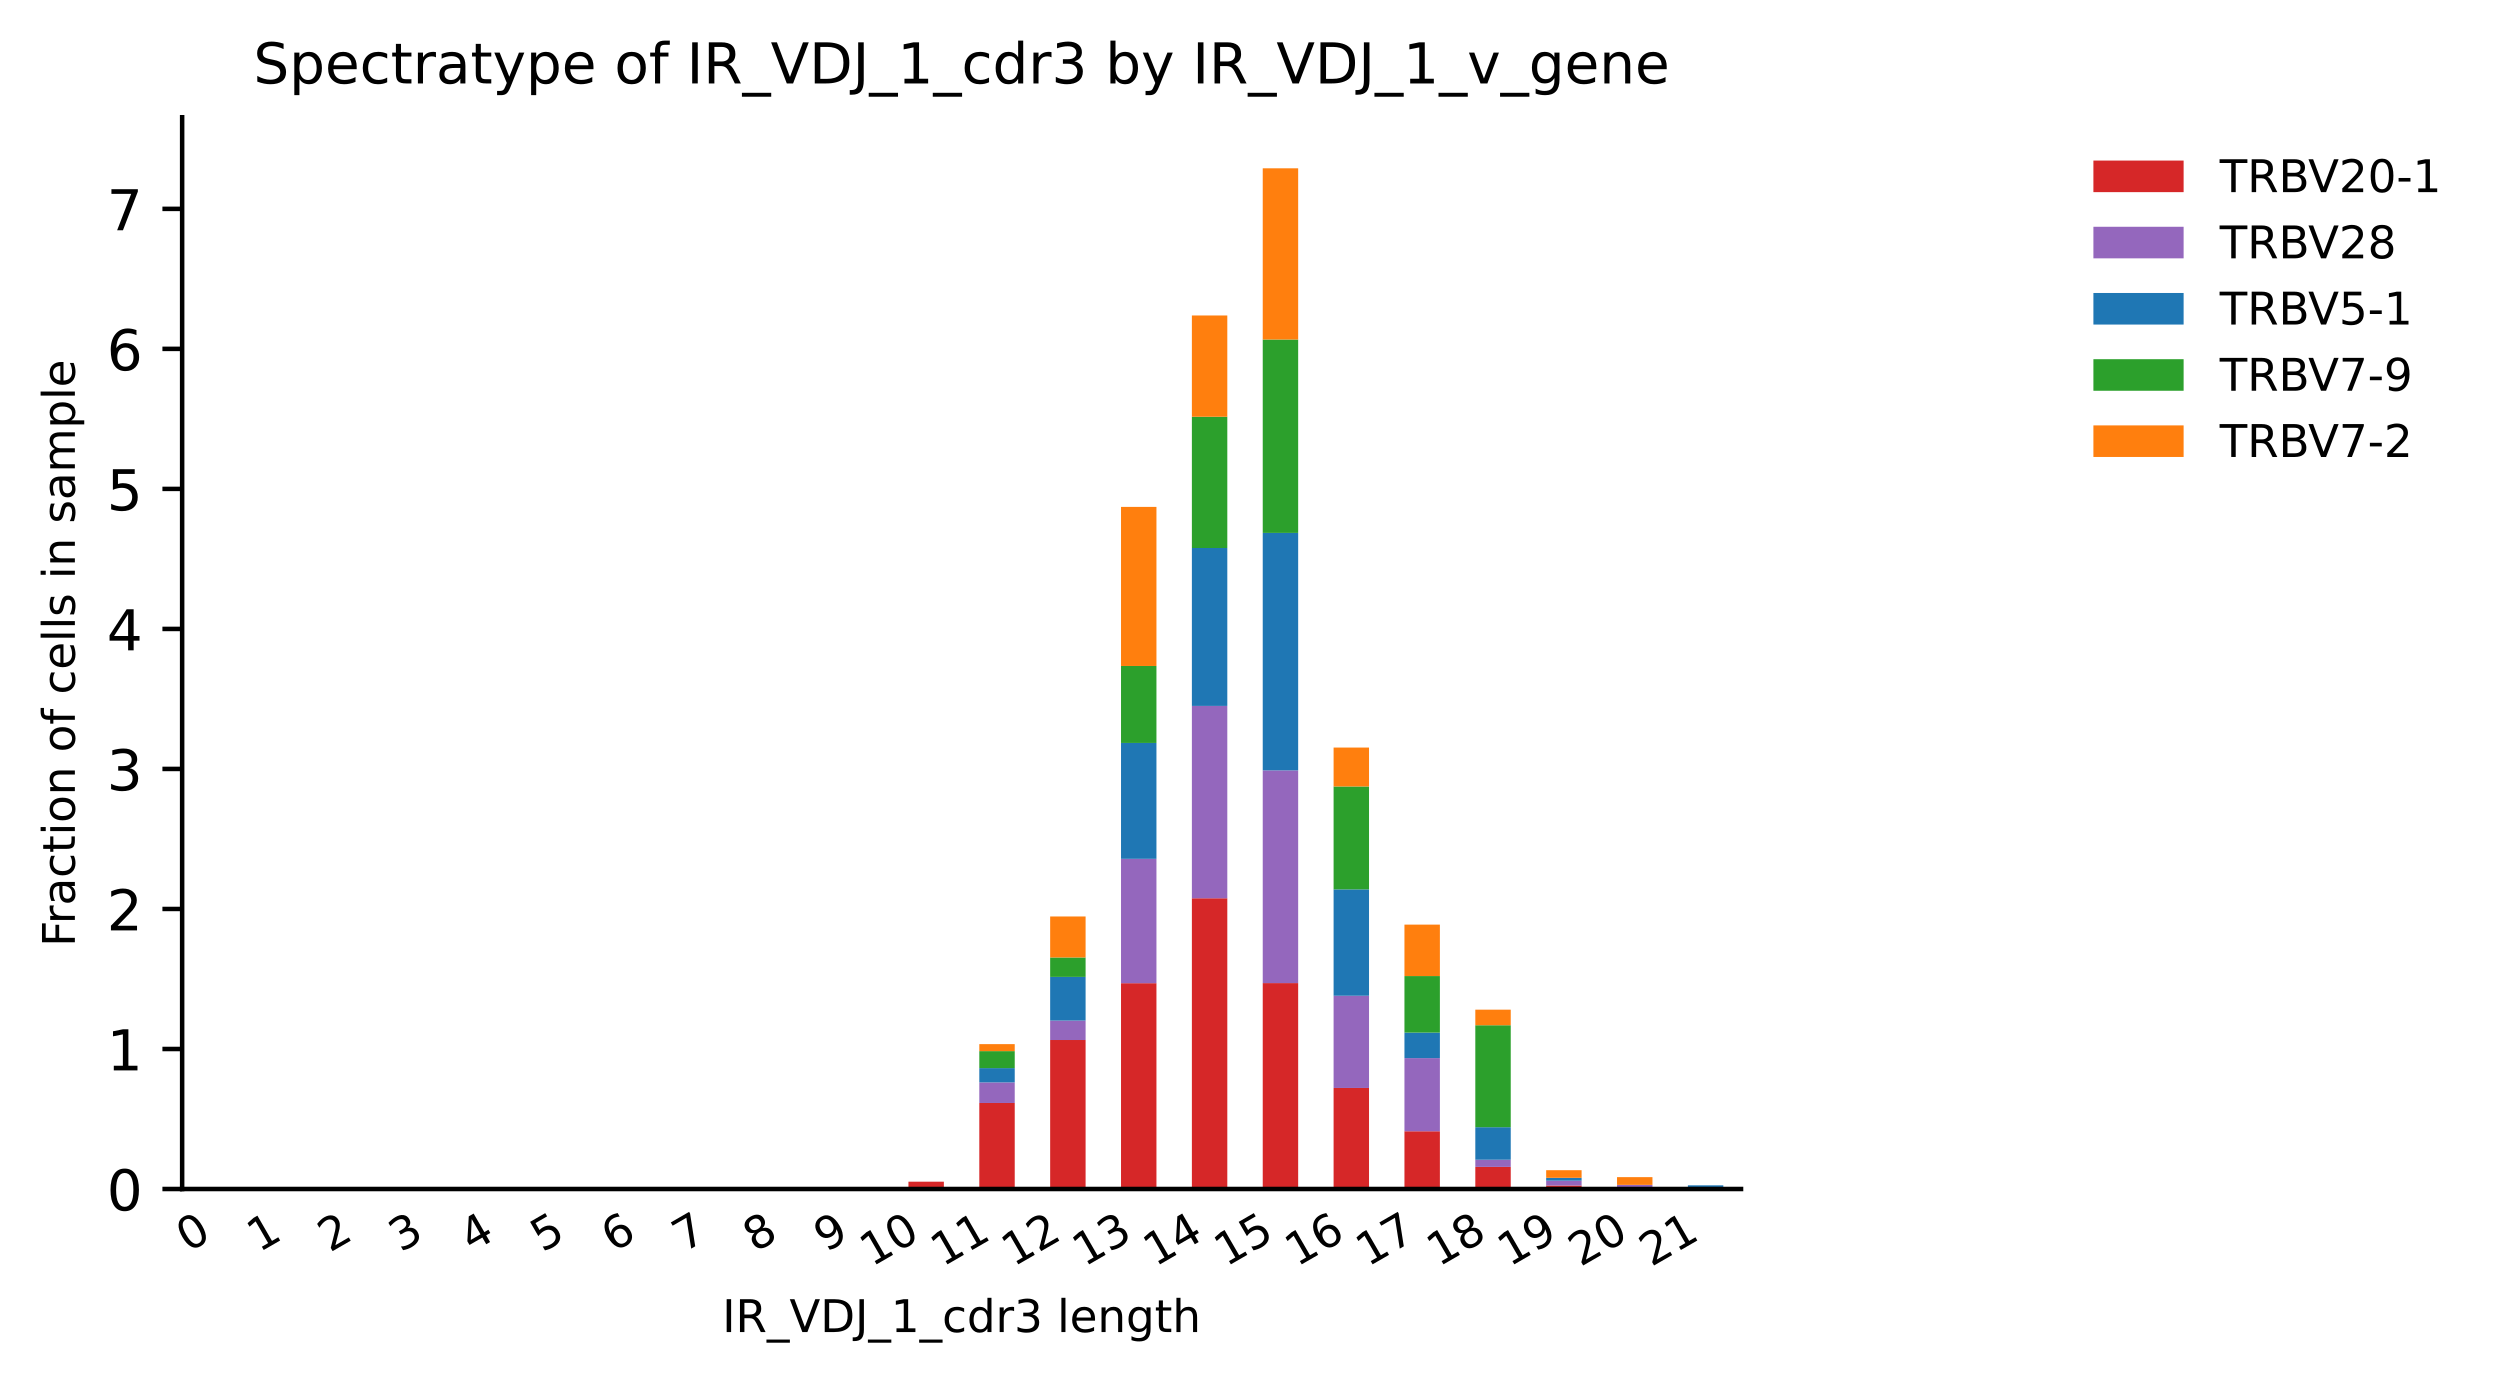 <?xml version="1.0" encoding="utf-8" standalone="no"?>
<!DOCTYPE svg PUBLIC "-//W3C//DTD SVG 1.1//EN"
  "http://www.w3.org/Graphics/SVG/1.1/DTD/svg11.dtd">
<!-- Created with matplotlib (https://matplotlib.org/) -->
<svg height="245.339pt" version="1.1" viewBox="0 0 443.394 245.339" width="443.394pt" xmlns="http://www.w3.org/2000/svg" xmlns:xlink="http://www.w3.org/1999/xlink">
 <defs>
  <style type="text/css">*{stroke-linecap:butt;stroke-linejoin:round;}</style>
 </defs>
 <g id="figure_1">
  <g id="patch_1">
   <path d="M 0 245.339 
L 443.394 245.339 
L 443.394 0 
L 0 0 
z
" style="fill:#ffffff;"/>
  </g>
  <g id="axes_1">
   <g id="patch_2">
    <path d="M 32.305 210.878 
L 308.785 210.878 
L 308.785 20.798 
L 32.305 20.798 
z
" style="fill:#ffffff;"/>
   </g>
   <g id="patch_3">
    <path clip-path="url(#p5ec12754d7)" d="M 35.447 210.878 
L 41.73 210.878 
L 41.73 210.878 
L 35.447 210.878 
z
" style="fill:#d62728;"/>
   </g>
   <g id="patch_4">
    <path clip-path="url(#p5ec12754d7)" d="M 48.014 210.878 
L 54.298 210.878 
L 54.298 210.878 
L 48.014 210.878 
z
" style="fill:#d62728;"/>
   </g>
   <g id="patch_5">
    <path clip-path="url(#p5ec12754d7)" d="M 60.581 210.878 
L 66.865 210.878 
L 66.865 210.878 
L 60.581 210.878 
z
" style="fill:#d62728;"/>
   </g>
   <g id="patch_6">
    <path clip-path="url(#p5ec12754d7)" d="M 73.149 210.878 
L 79.432 210.878 
L 79.432 210.878 
L 73.149 210.878 
z
" style="fill:#d62728;"/>
   </g>
   <g id="patch_7">
    <path clip-path="url(#p5ec12754d7)" d="M 85.716 210.878 
L 92 210.878 
L 92 210.878 
L 85.716 210.878 
z
" style="fill:#d62728;"/>
   </g>
   <g id="patch_8">
    <path clip-path="url(#p5ec12754d7)" d="M 98.283 210.878 
L 104.567 210.878 
L 104.567 210.878 
L 98.283 210.878 
z
" style="fill:#d62728;"/>
   </g>
   <g id="patch_9">
    <path clip-path="url(#p5ec12754d7)" d="M 110.85 210.878 
L 117.134 210.878 
L 117.134 210.878 
L 110.85 210.878 
z
" style="fill:#d62728;"/>
   </g>
   <g id="patch_10">
    <path clip-path="url(#p5ec12754d7)" d="M 123.418 210.878 
L 129.701 210.878 
L 129.701 210.878 
L 123.418 210.878 
z
" style="fill:#d62728;"/>
   </g>
   <g id="patch_11">
    <path clip-path="url(#p5ec12754d7)" d="M 135.985 210.878 
L 142.269 210.878 
L 142.269 210.878 
L 135.985 210.878 
z
" style="fill:#d62728;"/>
   </g>
   <g id="patch_12">
    <path clip-path="url(#p5ec12754d7)" d="M 148.552 210.878 
L 154.836 210.878 
L 154.836 210.878 
L 148.552 210.878 
z
" style="fill:#d62728;"/>
   </g>
   <g id="patch_13">
    <path clip-path="url(#p5ec12754d7)" d="M 161.12 210.878 
L 167.403 210.878 
L 167.403 209.581 
L 161.12 209.581 
z
" style="fill:#d62728;"/>
   </g>
   <g id="patch_14">
    <path clip-path="url(#p5ec12754d7)" d="M 173.687 210.878 
L 179.97 210.878 
L 179.97 195.622 
L 173.687 195.622 
z
" style="fill:#d62728;"/>
   </g>
   <g id="patch_15">
    <path clip-path="url(#p5ec12754d7)" d="M 186.254 210.878 
L 192.538 210.878 
L 192.538 184.453 
L 186.254 184.453 
z
" style="fill:#d62728;"/>
   </g>
   <g id="patch_16">
    <path clip-path="url(#p5ec12754d7)" d="M 198.821 210.878 
L 205.105 210.878 
L 205.105 174.377 
L 198.821 174.377 
z
" style="fill:#d62728;"/>
   </g>
   <g id="patch_17">
    <path clip-path="url(#p5ec12754d7)" d="M 211.389 210.878 
L 217.672 210.878 
L 217.672 159.314 
L 211.389 159.314 
z
" style="fill:#d62728;"/>
   </g>
   <g id="patch_18">
    <path clip-path="url(#p5ec12754d7)" d="M 223.956 210.878 
L 230.24 210.878 
L 230.24 174.359 
L 223.956 174.359 
z
" style="fill:#d62728;"/>
   </g>
   <g id="patch_19">
    <path clip-path="url(#p5ec12754d7)" d="M 236.523 210.878 
L 242.807 210.878 
L 242.807 192.959 
L 236.523 192.959 
z
" style="fill:#d62728;"/>
   </g>
   <g id="patch_20">
    <path clip-path="url(#p5ec12754d7)" d="M 249.09 210.878 
L 255.374 210.878 
L 255.374 200.638 
L 249.09 200.638 
z
" style="fill:#d62728;"/>
   </g>
   <g id="patch_21">
    <path clip-path="url(#p5ec12754d7)" d="M 261.658 210.878 
L 267.941 210.878 
L 267.941 206.959 
L 261.658 206.959 
z
" style="fill:#d62728;"/>
   </g>
   <g id="patch_22">
    <path clip-path="url(#p5ec12754d7)" d="M 274.225 210.878 
L 280.509 210.878 
L 280.509 210.258 
L 274.225 210.258 
z
" style="fill:#d62728;"/>
   </g>
   <g id="patch_23">
    <path clip-path="url(#p5ec12754d7)" d="M 286.792 210.878 
L 293.076 210.878 
L 293.076 210.878 
L 286.792 210.878 
z
" style="fill:#d62728;"/>
   </g>
   <g id="patch_24">
    <path clip-path="url(#p5ec12754d7)" d="M 299.36 210.878 
L 305.643 210.878 
L 305.643 210.878 
L 299.36 210.878 
z
" style="fill:#d62728;"/>
   </g>
   <g id="patch_25">
    <path clip-path="url(#p5ec12754d7)" d="M 35.447 210.878 
L 41.73 210.878 
L 41.73 210.878 
L 35.447 210.878 
z
" style="fill:#9467bd;"/>
   </g>
   <g id="patch_26">
    <path clip-path="url(#p5ec12754d7)" d="M 48.014 210.878 
L 54.298 210.878 
L 54.298 210.878 
L 48.014 210.878 
z
" style="fill:#9467bd;"/>
   </g>
   <g id="patch_27">
    <path clip-path="url(#p5ec12754d7)" d="M 60.581 210.878 
L 66.865 210.878 
L 66.865 210.878 
L 60.581 210.878 
z
" style="fill:#9467bd;"/>
   </g>
   <g id="patch_28">
    <path clip-path="url(#p5ec12754d7)" d="M 73.149 210.878 
L 79.432 210.878 
L 79.432 210.878 
L 73.149 210.878 
z
" style="fill:#9467bd;"/>
   </g>
   <g id="patch_29">
    <path clip-path="url(#p5ec12754d7)" d="M 85.716 210.878 
L 92 210.878 
L 92 210.878 
L 85.716 210.878 
z
" style="fill:#9467bd;"/>
   </g>
   <g id="patch_30">
    <path clip-path="url(#p5ec12754d7)" d="M 98.283 210.878 
L 104.567 210.878 
L 104.567 210.878 
L 98.283 210.878 
z
" style="fill:#9467bd;"/>
   </g>
   <g id="patch_31">
    <path clip-path="url(#p5ec12754d7)" d="M 110.85 210.878 
L 117.134 210.878 
L 117.134 210.878 
L 110.85 210.878 
z
" style="fill:#9467bd;"/>
   </g>
   <g id="patch_32">
    <path clip-path="url(#p5ec12754d7)" d="M 123.418 210.878 
L 129.701 210.878 
L 129.701 210.878 
L 123.418 210.878 
z
" style="fill:#9467bd;"/>
   </g>
   <g id="patch_33">
    <path clip-path="url(#p5ec12754d7)" d="M 135.985 210.878 
L 142.269 210.878 
L 142.269 210.878 
L 135.985 210.878 
z
" style="fill:#9467bd;"/>
   </g>
   <g id="patch_34">
    <path clip-path="url(#p5ec12754d7)" d="M 148.552 210.878 
L 154.836 210.878 
L 154.836 210.878 
L 148.552 210.878 
z
" style="fill:#9467bd;"/>
   </g>
   <g id="patch_35">
    <path clip-path="url(#p5ec12754d7)" d="M 161.12 210.878 
L 167.403 210.878 
L 167.403 210.878 
L 161.12 210.878 
z
" style="fill:#9467bd;"/>
   </g>
   <g id="patch_36">
    <path clip-path="url(#p5ec12754d7)" d="M 173.687 195.622 
L 179.97 195.622 
L 179.97 191.973 
L 173.687 191.973 
z
" style="fill:#9467bd;"/>
   </g>
   <g id="patch_37">
    <path clip-path="url(#p5ec12754d7)" d="M 186.254 184.453 
L 192.538 184.453 
L 192.538 181.008 
L 186.254 181.008 
z
" style="fill:#9467bd;"/>
   </g>
   <g id="patch_38">
    <path clip-path="url(#p5ec12754d7)" d="M 198.821 174.377 
L 205.105 174.377 
L 205.105 152.317 
L 198.821 152.317 
z
" style="fill:#9467bd;"/>
   </g>
   <g id="patch_39">
    <path clip-path="url(#p5ec12754d7)" d="M 211.389 159.314 
L 217.672 159.314 
L 217.672 125.198 
L 211.389 125.198 
z
" style="fill:#9467bd;"/>
   </g>
   <g id="patch_40">
    <path clip-path="url(#p5ec12754d7)" d="M 223.956 174.359 
L 230.24 174.359 
L 230.24 136.634 
L 223.956 136.634 
z
" style="fill:#9467bd;"/>
   </g>
   <g id="patch_41">
    <path clip-path="url(#p5ec12754d7)" d="M 236.523 192.959 
L 242.807 192.959 
L 242.807 176.601 
L 236.523 176.601 
z
" style="fill:#9467bd;"/>
   </g>
   <g id="patch_42">
    <path clip-path="url(#p5ec12754d7)" d="M 249.09 200.638 
L 255.374 200.638 
L 255.374 187.664 
L 249.09 187.664 
z
" style="fill:#9467bd;"/>
   </g>
   <g id="patch_43">
    <path clip-path="url(#p5ec12754d7)" d="M 261.658 206.959 
L 267.941 206.959 
L 267.941 205.685 
L 261.658 205.685 
z
" style="fill:#9467bd;"/>
   </g>
   <g id="patch_44">
    <path clip-path="url(#p5ec12754d7)" d="M 274.225 210.258 
L 280.509 210.258 
L 280.509 209.401 
L 274.225 209.401 
z
" style="fill:#9467bd;"/>
   </g>
   <g id="patch_45">
    <path clip-path="url(#p5ec12754d7)" d="M 286.792 210.878 
L 293.076 210.878 
L 293.076 210.148 
L 286.792 210.148 
z
" style="fill:#9467bd;"/>
   </g>
   <g id="patch_46">
    <path clip-path="url(#p5ec12754d7)" d="M 299.36 210.878 
L 305.643 210.878 
L 305.643 210.878 
L 299.36 210.878 
z
" style="fill:#9467bd;"/>
   </g>
   <g id="patch_47">
    <path clip-path="url(#p5ec12754d7)" d="M 35.447 210.878 
L 41.73 210.878 
L 41.73 210.878 
L 35.447 210.878 
z
" style="fill:#1f77b4;"/>
   </g>
   <g id="patch_48">
    <path clip-path="url(#p5ec12754d7)" d="M 48.014 210.878 
L 54.298 210.878 
L 54.298 210.878 
L 48.014 210.878 
z
" style="fill:#1f77b4;"/>
   </g>
   <g id="patch_49">
    <path clip-path="url(#p5ec12754d7)" d="M 60.581 210.878 
L 66.865 210.878 
L 66.865 210.878 
L 60.581 210.878 
z
" style="fill:#1f77b4;"/>
   </g>
   <g id="patch_50">
    <path clip-path="url(#p5ec12754d7)" d="M 73.149 210.878 
L 79.432 210.878 
L 79.432 210.878 
L 73.149 210.878 
z
" style="fill:#1f77b4;"/>
   </g>
   <g id="patch_51">
    <path clip-path="url(#p5ec12754d7)" d="M 85.716 210.878 
L 92 210.878 
L 92 210.878 
L 85.716 210.878 
z
" style="fill:#1f77b4;"/>
   </g>
   <g id="patch_52">
    <path clip-path="url(#p5ec12754d7)" d="M 98.283 210.878 
L 104.567 210.878 
L 104.567 210.878 
L 98.283 210.878 
z
" style="fill:#1f77b4;"/>
   </g>
   <g id="patch_53">
    <path clip-path="url(#p5ec12754d7)" d="M 110.85 210.878 
L 117.134 210.878 
L 117.134 210.878 
L 110.85 210.878 
z
" style="fill:#1f77b4;"/>
   </g>
   <g id="patch_54">
    <path clip-path="url(#p5ec12754d7)" d="M 123.418 210.878 
L 129.701 210.878 
L 129.701 210.878 
L 123.418 210.878 
z
" style="fill:#1f77b4;"/>
   </g>
   <g id="patch_55">
    <path clip-path="url(#p5ec12754d7)" d="M 135.985 210.878 
L 142.269 210.878 
L 142.269 210.878 
L 135.985 210.878 
z
" style="fill:#1f77b4;"/>
   </g>
   <g id="patch_56">
    <path clip-path="url(#p5ec12754d7)" d="M 148.552 210.878 
L 154.836 210.878 
L 154.836 210.878 
L 148.552 210.878 
z
" style="fill:#1f77b4;"/>
   </g>
   <g id="patch_57">
    <path clip-path="url(#p5ec12754d7)" d="M 161.12 210.878 
L 167.403 210.878 
L 167.403 210.878 
L 161.12 210.878 
z
" style="fill:#1f77b4;"/>
   </g>
   <g id="patch_58">
    <path clip-path="url(#p5ec12754d7)" d="M 173.687 191.973 
L 179.97 191.973 
L 179.97 189.439 
L 173.687 189.439 
z
" style="fill:#1f77b4;"/>
   </g>
   <g id="patch_59">
    <path clip-path="url(#p5ec12754d7)" d="M 186.254 181.008 
L 192.538 181.008 
L 192.538 173.26 
L 186.254 173.26 
z
" style="fill:#1f77b4;"/>
   </g>
   <g id="patch_60">
    <path clip-path="url(#p5ec12754d7)" d="M 198.821 152.317 
L 205.105 152.317 
L 205.105 131.766 
L 198.821 131.766 
z
" style="fill:#1f77b4;"/>
   </g>
   <g id="patch_61">
    <path clip-path="url(#p5ec12754d7)" d="M 211.389 125.198 
L 217.672 125.198 
L 217.672 97.191 
L 211.389 97.191 
z
" style="fill:#1f77b4;"/>
   </g>
   <g id="patch_62">
    <path clip-path="url(#p5ec12754d7)" d="M 223.956 136.634 
L 230.24 136.634 
L 230.24 94.514 
L 223.956 94.514 
z
" style="fill:#1f77b4;"/>
   </g>
   <g id="patch_63">
    <path clip-path="url(#p5ec12754d7)" d="M 236.523 176.601 
L 242.807 176.601 
L 242.807 157.739 
L 236.523 157.739 
z
" style="fill:#1f77b4;"/>
   </g>
   <g id="patch_64">
    <path clip-path="url(#p5ec12754d7)" d="M 249.09 187.664 
L 255.374 187.664 
L 255.374 183.141 
L 249.09 183.141 
z
" style="fill:#1f77b4;"/>
   </g>
   <g id="patch_65">
    <path clip-path="url(#p5ec12754d7)" d="M 261.658 205.685 
L 267.941 205.685 
L 267.941 199.919 
L 261.658 199.919 
z
" style="fill:#1f77b4;"/>
   </g>
   <g id="patch_66">
    <path clip-path="url(#p5ec12754d7)" d="M 274.225 209.401 
L 280.509 209.401 
L 280.509 208.894 
L 274.225 208.894 
z
" style="fill:#1f77b4;"/>
   </g>
   <g id="patch_67">
    <path clip-path="url(#p5ec12754d7)" d="M 286.792 210.878 
L 293.076 210.878 
L 293.076 210.878 
L 286.792 210.878 
z
" style="fill:#1f77b4;"/>
   </g>
   <g id="patch_68">
    <path clip-path="url(#p5ec12754d7)" d="M 299.36 210.878 
L 305.643 210.878 
L 305.643 210.225 
L 299.36 210.225 
z
" style="fill:#1f77b4;"/>
   </g>
   <g id="patch_69">
    <path clip-path="url(#p5ec12754d7)" d="M 35.447 210.878 
L 41.73 210.878 
L 41.73 210.878 
L 35.447 210.878 
z
" style="fill:#2ca02c;"/>
   </g>
   <g id="patch_70">
    <path clip-path="url(#p5ec12754d7)" d="M 48.014 210.878 
L 54.298 210.878 
L 54.298 210.878 
L 48.014 210.878 
z
" style="fill:#2ca02c;"/>
   </g>
   <g id="patch_71">
    <path clip-path="url(#p5ec12754d7)" d="M 60.581 210.878 
L 66.865 210.878 
L 66.865 210.878 
L 60.581 210.878 
z
" style="fill:#2ca02c;"/>
   </g>
   <g id="patch_72">
    <path clip-path="url(#p5ec12754d7)" d="M 73.149 210.878 
L 79.432 210.878 
L 79.432 210.878 
L 73.149 210.878 
z
" style="fill:#2ca02c;"/>
   </g>
   <g id="patch_73">
    <path clip-path="url(#p5ec12754d7)" d="M 85.716 210.878 
L 92 210.878 
L 92 210.878 
L 85.716 210.878 
z
" style="fill:#2ca02c;"/>
   </g>
   <g id="patch_74">
    <path clip-path="url(#p5ec12754d7)" d="M 98.283 210.878 
L 104.567 210.878 
L 104.567 210.878 
L 98.283 210.878 
z
" style="fill:#2ca02c;"/>
   </g>
   <g id="patch_75">
    <path clip-path="url(#p5ec12754d7)" d="M 110.85 210.878 
L 117.134 210.878 
L 117.134 210.878 
L 110.85 210.878 
z
" style="fill:#2ca02c;"/>
   </g>
   <g id="patch_76">
    <path clip-path="url(#p5ec12754d7)" d="M 123.418 210.878 
L 129.701 210.878 
L 129.701 210.878 
L 123.418 210.878 
z
" style="fill:#2ca02c;"/>
   </g>
   <g id="patch_77">
    <path clip-path="url(#p5ec12754d7)" d="M 135.985 210.878 
L 142.269 210.878 
L 142.269 210.878 
L 135.985 210.878 
z
" style="fill:#2ca02c;"/>
   </g>
   <g id="patch_78">
    <path clip-path="url(#p5ec12754d7)" d="M 148.552 210.878 
L 154.836 210.878 
L 154.836 210.878 
L 148.552 210.878 
z
" style="fill:#2ca02c;"/>
   </g>
   <g id="patch_79">
    <path clip-path="url(#p5ec12754d7)" d="M 161.12 210.878 
L 167.403 210.878 
L 167.403 210.878 
L 161.12 210.878 
z
" style="fill:#2ca02c;"/>
   </g>
   <g id="patch_80">
    <path clip-path="url(#p5ec12754d7)" d="M 173.687 189.439 
L 179.97 189.439 
L 179.97 186.426 
L 173.687 186.426 
z
" style="fill:#2ca02c;"/>
   </g>
   <g id="patch_81">
    <path clip-path="url(#p5ec12754d7)" d="M 186.254 173.26 
L 192.538 173.26 
L 192.538 169.815 
L 186.254 169.815 
z
" style="fill:#2ca02c;"/>
   </g>
   <g id="patch_82">
    <path clip-path="url(#p5ec12754d7)" d="M 198.821 131.766 
L 205.105 131.766 
L 205.105 118.115 
L 198.821 118.115 
z
" style="fill:#2ca02c;"/>
   </g>
   <g id="patch_83">
    <path clip-path="url(#p5ec12754d7)" d="M 211.389 97.191 
L 217.672 97.191 
L 217.672 73.916 
L 211.389 73.916 
z
" style="fill:#2ca02c;"/>
   </g>
   <g id="patch_84">
    <path clip-path="url(#p5ec12754d7)" d="M 223.956 94.514 
L 230.24 94.514 
L 230.24 60.214 
L 223.956 60.214 
z
" style="fill:#2ca02c;"/>
   </g>
   <g id="patch_85">
    <path clip-path="url(#p5ec12754d7)" d="M 236.523 157.739 
L 242.807 157.739 
L 242.807 139.487 
L 236.523 139.487 
z
" style="fill:#2ca02c;"/>
   </g>
   <g id="patch_86">
    <path clip-path="url(#p5ec12754d7)" d="M 249.09 183.141 
L 255.374 183.141 
L 255.374 173.112 
L 249.09 173.112 
z
" style="fill:#2ca02c;"/>
   </g>
   <g id="patch_87">
    <path clip-path="url(#p5ec12754d7)" d="M 261.658 199.919 
L 267.941 199.919 
L 267.941 181.836 
L 261.658 181.836 
z
" style="fill:#2ca02c;"/>
   </g>
   <g id="patch_88">
    <path clip-path="url(#p5ec12754d7)" d="M 274.225 210.878 
L 280.509 210.878 
L 280.509 210.878 
L 274.225 210.878 
z
" style="fill:#2ca02c;"/>
   </g>
   <g id="patch_89">
    <path clip-path="url(#p5ec12754d7)" d="M 286.792 210.878 
L 293.076 210.878 
L 293.076 210.878 
L 286.792 210.878 
z
" style="fill:#2ca02c;"/>
   </g>
   <g id="patch_90">
    <path clip-path="url(#p5ec12754d7)" d="M 299.36 210.878 
L 305.643 210.878 
L 305.643 210.878 
L 299.36 210.878 
z
" style="fill:#2ca02c;"/>
   </g>
   <g id="patch_91">
    <path clip-path="url(#p5ec12754d7)" d="M 35.447 210.878 
L 41.73 210.878 
L 41.73 210.878 
L 35.447 210.878 
z
" style="fill:#ff7f0e;"/>
   </g>
   <g id="patch_92">
    <path clip-path="url(#p5ec12754d7)" d="M 48.014 210.878 
L 54.298 210.878 
L 54.298 210.878 
L 48.014 210.878 
z
" style="fill:#ff7f0e;"/>
   </g>
   <g id="patch_93">
    <path clip-path="url(#p5ec12754d7)" d="M 60.581 210.878 
L 66.865 210.878 
L 66.865 210.878 
L 60.581 210.878 
z
" style="fill:#ff7f0e;"/>
   </g>
   <g id="patch_94">
    <path clip-path="url(#p5ec12754d7)" d="M 73.149 210.878 
L 79.432 210.878 
L 79.432 210.878 
L 73.149 210.878 
z
" style="fill:#ff7f0e;"/>
   </g>
   <g id="patch_95">
    <path clip-path="url(#p5ec12754d7)" d="M 85.716 210.878 
L 92 210.878 
L 92 210.878 
L 85.716 210.878 
z
" style="fill:#ff7f0e;"/>
   </g>
   <g id="patch_96">
    <path clip-path="url(#p5ec12754d7)" d="M 98.283 210.878 
L 104.567 210.878 
L 104.567 210.878 
L 98.283 210.878 
z
" style="fill:#ff7f0e;"/>
   </g>
   <g id="patch_97">
    <path clip-path="url(#p5ec12754d7)" d="M 110.85 210.878 
L 117.134 210.878 
L 117.134 210.878 
L 110.85 210.878 
z
" style="fill:#ff7f0e;"/>
   </g>
   <g id="patch_98">
    <path clip-path="url(#p5ec12754d7)" d="M 123.418 210.878 
L 129.701 210.878 
L 129.701 210.878 
L 123.418 210.878 
z
" style="fill:#ff7f0e;"/>
   </g>
   <g id="patch_99">
    <path clip-path="url(#p5ec12754d7)" d="M 135.985 210.878 
L 142.269 210.878 
L 142.269 210.878 
L 135.985 210.878 
z
" style="fill:#ff7f0e;"/>
   </g>
   <g id="patch_100">
    <path clip-path="url(#p5ec12754d7)" d="M 148.552 210.878 
L 154.836 210.878 
L 154.836 210.878 
L 148.552 210.878 
z
" style="fill:#ff7f0e;"/>
   </g>
   <g id="patch_101">
    <path clip-path="url(#p5ec12754d7)" d="M 161.12 210.878 
L 167.403 210.878 
L 167.403 210.878 
L 161.12 210.878 
z
" style="fill:#ff7f0e;"/>
   </g>
   <g id="patch_102">
    <path clip-path="url(#p5ec12754d7)" d="M 173.687 186.426 
L 179.97 186.426 
L 179.97 185.184 
L 173.687 185.184 
z
" style="fill:#ff7f0e;"/>
   </g>
   <g id="patch_103">
    <path clip-path="url(#p5ec12754d7)" d="M 186.254 169.815 
L 192.538 169.815 
L 192.538 162.544 
L 186.254 162.544 
z
" style="fill:#ff7f0e;"/>
   </g>
   <g id="patch_104">
    <path clip-path="url(#p5ec12754d7)" d="M 198.821 118.115 
L 205.105 118.115 
L 205.105 89.903 
L 198.821 89.903 
z
" style="fill:#ff7f0e;"/>
   </g>
   <g id="patch_105">
    <path clip-path="url(#p5ec12754d7)" d="M 211.389 73.916 
L 217.672 73.916 
L 217.672 55.953 
L 211.389 55.953 
z
" style="fill:#ff7f0e;"/>
   </g>
   <g id="patch_106">
    <path clip-path="url(#p5ec12754d7)" d="M 223.956 60.214 
L 230.24 60.214 
L 230.24 29.85 
L 223.956 29.85 
z
" style="fill:#ff7f0e;"/>
   </g>
   <g id="patch_107">
    <path clip-path="url(#p5ec12754d7)" d="M 236.523 139.487 
L 242.807 139.487 
L 242.807 132.585 
L 236.523 132.585 
z
" style="fill:#ff7f0e;"/>
   </g>
   <g id="patch_108">
    <path clip-path="url(#p5ec12754d7)" d="M 249.09 173.112 
L 255.374 173.112 
L 255.374 163.988 
L 249.09 163.988 
z
" style="fill:#ff7f0e;"/>
   </g>
   <g id="patch_109">
    <path clip-path="url(#p5ec12754d7)" d="M 261.658 181.836 
L 267.941 181.836 
L 267.941 179.072 
L 261.658 179.072 
z
" style="fill:#ff7f0e;"/>
   </g>
   <g id="patch_110">
    <path clip-path="url(#p5ec12754d7)" d="M 274.225 208.894 
L 280.509 208.894 
L 280.509 207.543 
L 274.225 207.543 
z
" style="fill:#ff7f0e;"/>
   </g>
   <g id="patch_111">
    <path clip-path="url(#p5ec12754d7)" d="M 286.792 210.148 
L 293.076 210.148 
L 293.076 208.774 
L 286.792 208.774 
z
" style="fill:#ff7f0e;"/>
   </g>
   <g id="patch_112">
    <path clip-path="url(#p5ec12754d7)" d="M 299.36 210.878 
L 305.643 210.878 
L 305.643 210.878 
L 299.36 210.878 
z
" style="fill:#ff7f0e;"/>
   </g>
   <g id="matplotlib.axis_1">
    <g id="xtick_1">
     <g id="line2d_1"/>
     <g id="text_1">
      <!-- 0 -->
      <g transform="translate(33.349 222.188)rotate(-30)scale(0.08 -0.08)">
       <defs>
        <path d="M 31.781 66.406 
Q 24.172 66.406 20.328 58.906 
Q 16.5 51.422 16.5 36.375 
Q 16.5 21.391 20.328 13.891 
Q 24.172 6.391 31.781 6.391 
Q 39.453 6.391 43.281 13.891 
Q 47.125 21.391 47.125 36.375 
Q 47.125 51.422 43.281 58.906 
Q 39.453 66.406 31.781 66.406 
z
M 31.781 74.219 
Q 44.047 74.219 50.516 64.516 
Q 56.984 54.828 56.984 36.375 
Q 56.984 17.969 50.516 8.266 
Q 44.047 -1.422 31.781 -1.422 
Q 19.531 -1.422 13.062 8.266 
Q 6.594 17.969 6.594 36.375 
Q 6.594 54.828 13.062 64.516 
Q 19.531 74.219 31.781 74.219 
z
" id="DejaVuSans-48"/>
       </defs>
       <use xlink:href="#DejaVuSans-48"/>
      </g>
     </g>
    </g>
    <g id="xtick_2">
     <g id="line2d_2"/>
     <g id="text_2">
      <!-- 1 -->
      <g transform="translate(45.916 222.188)rotate(-30)scale(0.08 -0.08)">
       <defs>
        <path d="M 12.406 8.297 
L 28.516 8.297 
L 28.516 63.922 
L 10.984 60.406 
L 10.984 69.391 
L 28.422 72.906 
L 38.281 72.906 
L 38.281 8.297 
L 54.391 8.297 
L 54.391 0 
L 12.406 0 
z
" id="DejaVuSans-49"/>
       </defs>
       <use xlink:href="#DejaVuSans-49"/>
      </g>
     </g>
    </g>
    <g id="xtick_3">
     <g id="line2d_3"/>
     <g id="text_3">
      <!-- 2 -->
      <g transform="translate(58.483 222.188)rotate(-30)scale(0.08 -0.08)">
       <defs>
        <path d="M 19.188 8.297 
L 53.609 8.297 
L 53.609 0 
L 7.328 0 
L 7.328 8.297 
Q 12.938 14.109 22.625 23.891 
Q 32.328 33.688 34.812 36.531 
Q 39.547 41.844 41.422 45.531 
Q 43.312 49.219 43.312 52.781 
Q 43.312 58.594 39.234 62.25 
Q 35.156 65.922 28.609 65.922 
Q 23.969 65.922 18.812 64.312 
Q 13.672 62.703 7.812 59.422 
L 7.812 69.391 
Q 13.766 71.781 18.938 73 
Q 24.125 74.219 28.422 74.219 
Q 39.75 74.219 46.484 68.547 
Q 53.219 62.891 53.219 53.422 
Q 53.219 48.922 51.531 44.891 
Q 49.859 40.875 45.406 35.406 
Q 44.188 33.984 37.641 27.219 
Q 31.109 20.453 19.188 8.297 
z
" id="DejaVuSans-50"/>
       </defs>
       <use xlink:href="#DejaVuSans-50"/>
      </g>
     </g>
    </g>
    <g id="xtick_4">
     <g id="line2d_4"/>
     <g id="text_4">
      <!-- 3 -->
      <g transform="translate(71.051 222.188)rotate(-30)scale(0.08 -0.08)">
       <defs>
        <path d="M 40.578 39.312 
Q 47.656 37.797 51.625 33 
Q 55.609 28.219 55.609 21.188 
Q 55.609 10.406 48.188 4.484 
Q 40.766 -1.422 27.094 -1.422 
Q 22.516 -1.422 17.656 -0.516 
Q 12.797 0.391 7.625 2.203 
L 7.625 11.719 
Q 11.719 9.328 16.594 8.109 
Q 21.484 6.891 26.812 6.891 
Q 36.078 6.891 40.938 10.547 
Q 45.797 14.203 45.797 21.188 
Q 45.797 27.641 41.281 31.266 
Q 36.766 34.906 28.719 34.906 
L 20.219 34.906 
L 20.219 43.016 
L 29.109 43.016 
Q 36.375 43.016 40.234 45.922 
Q 44.094 48.828 44.094 54.297 
Q 44.094 59.906 40.109 62.906 
Q 36.141 65.922 28.719 65.922 
Q 24.656 65.922 20.016 65.031 
Q 15.375 64.156 9.812 62.312 
L 9.812 71.094 
Q 15.438 72.656 20.344 73.438 
Q 25.25 74.219 29.594 74.219 
Q 40.828 74.219 47.359 69.109 
Q 53.906 64.016 53.906 55.328 
Q 53.906 49.266 50.438 45.094 
Q 46.969 40.922 40.578 39.312 
z
" id="DejaVuSans-51"/>
       </defs>
       <use xlink:href="#DejaVuSans-51"/>
      </g>
     </g>
    </g>
    <g id="xtick_5">
     <g id="line2d_5"/>
     <g id="text_5">
      <!-- 4 -->
      <g transform="translate(83.618 222.188)rotate(-30)scale(0.08 -0.08)">
       <defs>
        <path d="M 37.797 64.312 
L 12.891 25.391 
L 37.797 25.391 
z
M 35.203 72.906 
L 47.609 72.906 
L 47.609 25.391 
L 58.016 25.391 
L 58.016 17.188 
L 47.609 17.188 
L 47.609 0 
L 37.797 0 
L 37.797 17.188 
L 4.891 17.188 
L 4.891 26.703 
z
" id="DejaVuSans-52"/>
       </defs>
       <use xlink:href="#DejaVuSans-52"/>
      </g>
     </g>
    </g>
    <g id="xtick_6">
     <g id="line2d_6"/>
     <g id="text_6">
      <!-- 5 -->
      <g transform="translate(96.185 222.188)rotate(-30)scale(0.08 -0.08)">
       <defs>
        <path d="M 10.797 72.906 
L 49.516 72.906 
L 49.516 64.594 
L 19.828 64.594 
L 19.828 46.734 
Q 21.969 47.469 24.109 47.828 
Q 26.266 48.188 28.422 48.188 
Q 40.625 48.188 47.75 41.5 
Q 54.891 34.812 54.891 23.391 
Q 54.891 11.625 47.562 5.094 
Q 40.234 -1.422 26.906 -1.422 
Q 22.312 -1.422 17.547 -0.641 
Q 12.797 0.141 7.719 1.703 
L 7.719 11.625 
Q 12.109 9.234 16.797 8.062 
Q 21.484 6.891 26.703 6.891 
Q 35.156 6.891 40.078 11.328 
Q 45.016 15.766 45.016 23.391 
Q 45.016 31 40.078 35.438 
Q 35.156 39.891 26.703 39.891 
Q 22.75 39.891 18.812 39.016 
Q 14.891 38.141 10.797 36.281 
z
" id="DejaVuSans-53"/>
       </defs>
       <use xlink:href="#DejaVuSans-53"/>
      </g>
     </g>
    </g>
    <g id="xtick_7">
     <g id="line2d_7"/>
     <g id="text_7">
      <!-- 6 -->
      <g transform="translate(108.752 222.188)rotate(-30)scale(0.08 -0.08)">
       <defs>
        <path d="M 33.016 40.375 
Q 26.375 40.375 22.484 35.828 
Q 18.609 31.297 18.609 23.391 
Q 18.609 15.531 22.484 10.953 
Q 26.375 6.391 33.016 6.391 
Q 39.656 6.391 43.531 10.953 
Q 47.406 15.531 47.406 23.391 
Q 47.406 31.297 43.531 35.828 
Q 39.656 40.375 33.016 40.375 
z
M 52.594 71.297 
L 52.594 62.312 
Q 48.875 64.062 45.094 64.984 
Q 41.312 65.922 37.594 65.922 
Q 27.828 65.922 22.672 59.328 
Q 17.531 52.734 16.797 39.406 
Q 19.672 43.656 24.016 45.922 
Q 28.375 48.188 33.594 48.188 
Q 44.578 48.188 50.953 41.516 
Q 57.328 34.859 57.328 23.391 
Q 57.328 12.156 50.688 5.359 
Q 44.047 -1.422 33.016 -1.422 
Q 20.359 -1.422 13.672 8.266 
Q 6.984 17.969 6.984 36.375 
Q 6.984 53.656 15.188 63.938 
Q 23.391 74.219 37.203 74.219 
Q 40.922 74.219 44.703 73.484 
Q 48.484 72.75 52.594 71.297 
z
" id="DejaVuSans-54"/>
       </defs>
       <use xlink:href="#DejaVuSans-54"/>
      </g>
     </g>
    </g>
    <g id="xtick_8">
     <g id="line2d_8"/>
     <g id="text_8">
      <!-- 7 -->
      <g transform="translate(121.32 222.188)rotate(-30)scale(0.08 -0.08)">
       <defs>
        <path d="M 8.203 72.906 
L 55.078 72.906 
L 55.078 68.703 
L 28.609 0 
L 18.312 0 
L 43.219 64.594 
L 8.203 64.594 
z
" id="DejaVuSans-55"/>
       </defs>
       <use xlink:href="#DejaVuSans-55"/>
      </g>
     </g>
    </g>
    <g id="xtick_9">
     <g id="line2d_9"/>
     <g id="text_9">
      <!-- 8 -->
      <g transform="translate(133.887 222.188)rotate(-30)scale(0.08 -0.08)">
       <defs>
        <path d="M 31.781 34.625 
Q 24.75 34.625 20.719 30.859 
Q 16.703 27.094 16.703 20.516 
Q 16.703 13.922 20.719 10.156 
Q 24.75 6.391 31.781 6.391 
Q 38.812 6.391 42.859 10.172 
Q 46.922 13.969 46.922 20.516 
Q 46.922 27.094 42.891 30.859 
Q 38.875 34.625 31.781 34.625 
z
M 21.922 38.812 
Q 15.578 40.375 12.031 44.719 
Q 8.5 49.078 8.5 55.328 
Q 8.5 64.062 14.719 69.141 
Q 20.953 74.219 31.781 74.219 
Q 42.672 74.219 48.875 69.141 
Q 55.078 64.062 55.078 55.328 
Q 55.078 49.078 51.531 44.719 
Q 48 40.375 41.703 38.812 
Q 48.828 37.156 52.797 32.312 
Q 56.781 27.484 56.781 20.516 
Q 56.781 9.906 50.312 4.234 
Q 43.844 -1.422 31.781 -1.422 
Q 19.734 -1.422 13.25 4.234 
Q 6.781 9.906 6.781 20.516 
Q 6.781 27.484 10.781 32.312 
Q 14.797 37.156 21.922 38.812 
z
M 18.312 54.391 
Q 18.312 48.734 21.844 45.562 
Q 25.391 42.391 31.781 42.391 
Q 38.141 42.391 41.719 45.562 
Q 45.312 48.734 45.312 54.391 
Q 45.312 60.062 41.719 63.234 
Q 38.141 66.406 31.781 66.406 
Q 25.391 66.406 21.844 63.234 
Q 18.312 60.062 18.312 54.391 
z
" id="DejaVuSans-56"/>
       </defs>
       <use xlink:href="#DejaVuSans-56"/>
      </g>
     </g>
    </g>
    <g id="xtick_10">
     <g id="line2d_10"/>
     <g id="text_10">
      <!-- 9 -->
      <g transform="translate(146.454 222.188)rotate(-30)scale(0.08 -0.08)">
       <defs>
        <path d="M 10.984 1.516 
L 10.984 10.5 
Q 14.703 8.734 18.5 7.812 
Q 22.312 6.891 25.984 6.891 
Q 35.75 6.891 40.891 13.453 
Q 46.047 20.016 46.781 33.406 
Q 43.953 29.203 39.594 26.953 
Q 35.25 24.703 29.984 24.703 
Q 19.047 24.703 12.672 31.312 
Q 6.297 37.938 6.297 49.422 
Q 6.297 60.641 12.938 67.422 
Q 19.578 74.219 30.609 74.219 
Q 43.266 74.219 49.922 64.516 
Q 56.594 54.828 56.594 36.375 
Q 56.594 19.141 48.406 8.859 
Q 40.234 -1.422 26.422 -1.422 
Q 22.703 -1.422 18.891 -0.688 
Q 15.094 0.047 10.984 1.516 
z
M 30.609 32.422 
Q 37.25 32.422 41.125 36.953 
Q 45.016 41.5 45.016 49.422 
Q 45.016 57.281 41.125 61.844 
Q 37.25 66.406 30.609 66.406 
Q 23.969 66.406 20.094 61.844 
Q 16.219 57.281 16.219 49.422 
Q 16.219 41.5 20.094 36.953 
Q 23.969 32.422 30.609 32.422 
z
" id="DejaVuSans-57"/>
       </defs>
       <use xlink:href="#DejaVuSans-57"/>
      </g>
     </g>
    </g>
    <g id="xtick_11">
     <g id="line2d_11"/>
     <g id="text_11">
      <!-- 10 -->
      <g transform="translate(154.613 224.733)rotate(-30)scale(0.08 -0.08)">
       <use xlink:href="#DejaVuSans-49"/>
       <use x="63.623" xlink:href="#DejaVuSans-48"/>
      </g>
     </g>
    </g>
    <g id="xtick_12">
     <g id="line2d_12"/>
     <g id="text_12">
      <!-- 11 -->
      <g transform="translate(167.181 224.733)rotate(-30)scale(0.08 -0.08)">
       <use xlink:href="#DejaVuSans-49"/>
       <use x="63.623" xlink:href="#DejaVuSans-49"/>
      </g>
     </g>
    </g>
    <g id="xtick_13">
     <g id="line2d_13"/>
     <g id="text_13">
      <!-- 12 -->
      <g transform="translate(179.748 224.733)rotate(-30)scale(0.08 -0.08)">
       <use xlink:href="#DejaVuSans-49"/>
       <use x="63.623" xlink:href="#DejaVuSans-50"/>
      </g>
     </g>
    </g>
    <g id="xtick_14">
     <g id="line2d_14"/>
     <g id="text_14">
      <!-- 13 -->
      <g transform="translate(192.315 224.733)rotate(-30)scale(0.08 -0.08)">
       <use xlink:href="#DejaVuSans-49"/>
       <use x="63.623" xlink:href="#DejaVuSans-51"/>
      </g>
     </g>
    </g>
    <g id="xtick_15">
     <g id="line2d_15"/>
     <g id="text_15">
      <!-- 14 -->
      <g transform="translate(204.882 224.733)rotate(-30)scale(0.08 -0.08)">
       <use xlink:href="#DejaVuSans-49"/>
       <use x="63.623" xlink:href="#DejaVuSans-52"/>
      </g>
     </g>
    </g>
    <g id="xtick_16">
     <g id="line2d_16"/>
     <g id="text_16">
      <!-- 15 -->
      <g transform="translate(217.45 224.733)rotate(-30)scale(0.08 -0.08)">
       <use xlink:href="#DejaVuSans-49"/>
       <use x="63.623" xlink:href="#DejaVuSans-53"/>
      </g>
     </g>
    </g>
    <g id="xtick_17">
     <g id="line2d_17"/>
     <g id="text_17">
      <!-- 16 -->
      <g transform="translate(230.017 224.733)rotate(-30)scale(0.08 -0.08)">
       <use xlink:href="#DejaVuSans-49"/>
       <use x="63.623" xlink:href="#DejaVuSans-54"/>
      </g>
     </g>
    </g>
    <g id="xtick_18">
     <g id="line2d_18"/>
     <g id="text_18">
      <!-- 17 -->
      <g transform="translate(242.584 224.733)rotate(-30)scale(0.08 -0.08)">
       <use xlink:href="#DejaVuSans-49"/>
       <use x="63.623" xlink:href="#DejaVuSans-55"/>
      </g>
     </g>
    </g>
    <g id="xtick_19">
     <g id="line2d_19"/>
     <g id="text_19">
      <!-- 18 -->
      <g transform="translate(255.152 224.733)rotate(-30)scale(0.08 -0.08)">
       <use xlink:href="#DejaVuSans-49"/>
       <use x="63.623" xlink:href="#DejaVuSans-56"/>
      </g>
     </g>
    </g>
    <g id="xtick_20">
     <g id="line2d_20"/>
     <g id="text_20">
      <!-- 19 -->
      <g transform="translate(267.719 224.733)rotate(-30)scale(0.08 -0.08)">
       <use xlink:href="#DejaVuSans-49"/>
       <use x="63.623" xlink:href="#DejaVuSans-57"/>
      </g>
     </g>
    </g>
    <g id="xtick_21">
     <g id="line2d_21"/>
     <g id="text_21">
      <!-- 20 -->
      <g transform="translate(280.286 224.733)rotate(-30)scale(0.08 -0.08)">
       <use xlink:href="#DejaVuSans-50"/>
       <use x="63.623" xlink:href="#DejaVuSans-48"/>
      </g>
     </g>
    </g>
    <g id="xtick_22">
     <g id="line2d_22"/>
     <g id="text_22">
      <!-- 21 -->
      <g transform="translate(292.853 224.733)rotate(-30)scale(0.08 -0.08)">
       <use xlink:href="#DejaVuSans-50"/>
       <use x="63.623" xlink:href="#DejaVuSans-49"/>
      </g>
     </g>
    </g>
    <g id="text_23">
     <!-- IR_VDJ_1_cdr3 length -->
     <g transform="translate(128.095 236.252)scale(0.08 -0.08)">
      <defs>
       <path d="M 9.812 72.906 
L 19.672 72.906 
L 19.672 0 
L 9.812 0 
z
" id="DejaVuSans-73"/>
       <path d="M 44.391 34.188 
Q 47.562 33.109 50.562 29.594 
Q 53.562 26.078 56.594 19.922 
L 66.609 0 
L 56 0 
L 46.688 18.703 
Q 43.062 26.031 39.672 28.422 
Q 36.281 30.812 30.422 30.812 
L 19.672 30.812 
L 19.672 0 
L 9.812 0 
L 9.812 72.906 
L 32.078 72.906 
Q 44.578 72.906 50.734 67.672 
Q 56.891 62.453 56.891 51.906 
Q 56.891 45.016 53.688 40.469 
Q 50.484 35.938 44.391 34.188 
z
M 19.672 64.797 
L 19.672 38.922 
L 32.078 38.922 
Q 39.203 38.922 42.844 42.219 
Q 46.484 45.516 46.484 51.906 
Q 46.484 58.297 42.844 61.547 
Q 39.203 64.797 32.078 64.797 
z
" id="DejaVuSans-82"/>
       <path d="M 50.984 -16.609 
L 50.984 -23.578 
L -0.984 -23.578 
L -0.984 -16.609 
z
" id="DejaVuSans-95"/>
       <path d="M 28.609 0 
L 0.781 72.906 
L 11.078 72.906 
L 34.188 11.531 
L 57.328 72.906 
L 67.578 72.906 
L 39.797 0 
z
" id="DejaVuSans-86"/>
       <path d="M 19.672 64.797 
L 19.672 8.109 
L 31.594 8.109 
Q 46.688 8.109 53.688 14.938 
Q 60.688 21.781 60.688 36.531 
Q 60.688 51.172 53.688 57.984 
Q 46.688 64.797 31.594 64.797 
z
M 9.812 72.906 
L 30.078 72.906 
Q 51.266 72.906 61.172 64.094 
Q 71.094 55.281 71.094 36.531 
Q 71.094 17.672 61.125 8.828 
Q 51.172 0 30.078 0 
L 9.812 0 
z
" id="DejaVuSans-68"/>
       <path d="M 9.812 72.906 
L 19.672 72.906 
L 19.672 5.078 
Q 19.672 -8.109 14.672 -14.062 
Q 9.672 -20.016 -1.422 -20.016 
L -5.172 -20.016 
L -5.172 -11.719 
L -2.094 -11.719 
Q 4.438 -11.719 7.125 -8.047 
Q 9.812 -4.391 9.812 5.078 
z
" id="DejaVuSans-74"/>
       <path d="M 48.781 52.594 
L 48.781 44.188 
Q 44.969 46.297 41.141 47.344 
Q 37.312 48.391 33.406 48.391 
Q 24.656 48.391 19.812 42.844 
Q 14.984 37.312 14.984 27.297 
Q 14.984 17.281 19.812 11.734 
Q 24.656 6.203 33.406 6.203 
Q 37.312 6.203 41.141 7.25 
Q 44.969 8.297 48.781 10.406 
L 48.781 2.094 
Q 45.016 0.344 40.984 -0.531 
Q 36.969 -1.422 32.422 -1.422 
Q 20.062 -1.422 12.781 6.344 
Q 5.516 14.109 5.516 27.297 
Q 5.516 40.672 12.859 48.328 
Q 20.219 56 33.016 56 
Q 37.156 56 41.109 55.141 
Q 45.062 54.297 48.781 52.594 
z
" id="DejaVuSans-99"/>
       <path d="M 45.406 46.391 
L 45.406 75.984 
L 54.391 75.984 
L 54.391 0 
L 45.406 0 
L 45.406 8.203 
Q 42.578 3.328 38.25 0.953 
Q 33.938 -1.422 27.875 -1.422 
Q 17.969 -1.422 11.734 6.484 
Q 5.516 14.406 5.516 27.297 
Q 5.516 40.188 11.734 48.094 
Q 17.969 56 27.875 56 
Q 33.938 56 38.25 53.625 
Q 42.578 51.266 45.406 46.391 
z
M 14.797 27.297 
Q 14.797 17.391 18.875 11.75 
Q 22.953 6.109 30.078 6.109 
Q 37.203 6.109 41.297 11.75 
Q 45.406 17.391 45.406 27.297 
Q 45.406 37.203 41.297 42.844 
Q 37.203 48.484 30.078 48.484 
Q 22.953 48.484 18.875 42.844 
Q 14.797 37.203 14.797 27.297 
z
" id="DejaVuSans-100"/>
       <path d="M 41.109 46.297 
Q 39.594 47.172 37.812 47.578 
Q 36.031 48 33.891 48 
Q 26.266 48 22.188 43.047 
Q 18.109 38.094 18.109 28.812 
L 18.109 0 
L 9.078 0 
L 9.078 54.688 
L 18.109 54.688 
L 18.109 46.188 
Q 20.953 51.172 25.484 53.578 
Q 30.031 56 36.531 56 
Q 37.453 56 38.578 55.875 
Q 39.703 55.766 41.062 55.516 
z
" id="DejaVuSans-114"/>
       <path id="DejaVuSans-32"/>
       <path d="M 9.422 75.984 
L 18.406 75.984 
L 18.406 0 
L 9.422 0 
z
" id="DejaVuSans-108"/>
       <path d="M 56.203 29.594 
L 56.203 25.203 
L 14.891 25.203 
Q 15.484 15.922 20.484 11.062 
Q 25.484 6.203 34.422 6.203 
Q 39.594 6.203 44.453 7.469 
Q 49.312 8.734 54.109 11.281 
L 54.109 2.781 
Q 49.266 0.734 44.188 -0.344 
Q 39.109 -1.422 33.891 -1.422 
Q 20.797 -1.422 13.156 6.188 
Q 5.516 13.812 5.516 26.812 
Q 5.516 40.234 12.766 48.109 
Q 20.016 56 32.328 56 
Q 43.359 56 49.781 48.891 
Q 56.203 41.797 56.203 29.594 
z
M 47.219 32.234 
Q 47.125 39.594 43.094 43.984 
Q 39.062 48.391 32.422 48.391 
Q 24.906 48.391 20.391 44.141 
Q 15.875 39.891 15.188 32.172 
z
" id="DejaVuSans-101"/>
       <path d="M 54.891 33.016 
L 54.891 0 
L 45.906 0 
L 45.906 32.719 
Q 45.906 40.484 42.875 44.328 
Q 39.844 48.188 33.797 48.188 
Q 26.516 48.188 22.312 43.547 
Q 18.109 38.922 18.109 30.906 
L 18.109 0 
L 9.078 0 
L 9.078 54.688 
L 18.109 54.688 
L 18.109 46.188 
Q 21.344 51.125 25.703 53.562 
Q 30.078 56 35.797 56 
Q 45.219 56 50.047 50.172 
Q 54.891 44.344 54.891 33.016 
z
" id="DejaVuSans-110"/>
       <path d="M 45.406 27.984 
Q 45.406 37.75 41.375 43.109 
Q 37.359 48.484 30.078 48.484 
Q 22.859 48.484 18.828 43.109 
Q 14.797 37.75 14.797 27.984 
Q 14.797 18.266 18.828 12.891 
Q 22.859 7.516 30.078 7.516 
Q 37.359 7.516 41.375 12.891 
Q 45.406 18.266 45.406 27.984 
z
M 54.391 6.781 
Q 54.391 -7.172 48.188 -13.984 
Q 42 -20.797 29.203 -20.797 
Q 24.469 -20.797 20.266 -20.094 
Q 16.062 -19.391 12.109 -17.922 
L 12.109 -9.188 
Q 16.062 -11.328 19.922 -12.344 
Q 23.781 -13.375 27.781 -13.375 
Q 36.625 -13.375 41.016 -8.766 
Q 45.406 -4.156 45.406 5.172 
L 45.406 9.625 
Q 42.625 4.781 38.281 2.391 
Q 33.938 0 27.875 0 
Q 17.828 0 11.672 7.656 
Q 5.516 15.328 5.516 27.984 
Q 5.516 40.672 11.672 48.328 
Q 17.828 56 27.875 56 
Q 33.938 56 38.281 53.609 
Q 42.625 51.219 45.406 46.391 
L 45.406 54.688 
L 54.391 54.688 
z
" id="DejaVuSans-103"/>
       <path d="M 18.312 70.219 
L 18.312 54.688 
L 36.812 54.688 
L 36.812 47.703 
L 18.312 47.703 
L 18.312 18.016 
Q 18.312 11.328 20.141 9.422 
Q 21.969 7.516 27.594 7.516 
L 36.812 7.516 
L 36.812 0 
L 27.594 0 
Q 17.188 0 13.234 3.875 
Q 9.281 7.766 9.281 18.016 
L 9.281 47.703 
L 2.688 47.703 
L 2.688 54.688 
L 9.281 54.688 
L 9.281 70.219 
z
" id="DejaVuSans-116"/>
       <path d="M 54.891 33.016 
L 54.891 0 
L 45.906 0 
L 45.906 32.719 
Q 45.906 40.484 42.875 44.328 
Q 39.844 48.188 33.797 48.188 
Q 26.516 48.188 22.312 43.547 
Q 18.109 38.922 18.109 30.906 
L 18.109 0 
L 9.078 0 
L 9.078 75.984 
L 18.109 75.984 
L 18.109 46.188 
Q 21.344 51.125 25.703 53.562 
Q 30.078 56 35.797 56 
Q 45.219 56 50.047 50.172 
Q 54.891 44.344 54.891 33.016 
z
" id="DejaVuSans-104"/>
      </defs>
      <use xlink:href="#DejaVuSans-73"/>
      <use x="29.492" xlink:href="#DejaVuSans-82"/>
      <use x="98.975" xlink:href="#DejaVuSans-95"/>
      <use x="148.975" xlink:href="#DejaVuSans-86"/>
      <use x="217.383" xlink:href="#DejaVuSans-68"/>
      <use x="294.385" xlink:href="#DejaVuSans-74"/>
      <use x="323.877" xlink:href="#DejaVuSans-95"/>
      <use x="373.877" xlink:href="#DejaVuSans-49"/>
      <use x="437.5" xlink:href="#DejaVuSans-95"/>
      <use x="487.5" xlink:href="#DejaVuSans-99"/>
      <use x="542.48" xlink:href="#DejaVuSans-100"/>
      <use x="605.957" xlink:href="#DejaVuSans-114"/>
      <use x="647.07" xlink:href="#DejaVuSans-51"/>
      <use x="710.693" xlink:href="#DejaVuSans-32"/>
      <use x="742.48" xlink:href="#DejaVuSans-108"/>
      <use x="770.264" xlink:href="#DejaVuSans-101"/>
      <use x="831.787" xlink:href="#DejaVuSans-110"/>
      <use x="895.166" xlink:href="#DejaVuSans-103"/>
      <use x="958.643" xlink:href="#DejaVuSans-116"/>
      <use x="997.852" xlink:href="#DejaVuSans-104"/>
     </g>
    </g>
   </g>
   <g id="matplotlib.axis_2">
    <g id="ytick_1">
     <g id="line2d_23">
      <defs>
       <path d="M 0 0 
L -3.5 0 
" id="ma7ddfcc2fb" style="stroke:#000000;stroke-width:0.8;"/>
      </defs>
      <g>
       <use style="stroke:#000000;stroke-width:0.8;" x="32.305" xlink:href="#ma7ddfcc2fb" y="210.878"/>
      </g>
     </g>
     <g id="text_24">
      <!-- 0 -->
      <g transform="translate(18.942 214.678)scale(0.1 -0.1)">
       <use xlink:href="#DejaVuSans-48"/>
      </g>
     </g>
    </g>
    <g id="ytick_2">
     <g id="line2d_24">
      <g>
       <use style="stroke:#000000;stroke-width:0.8;" x="32.305" xlink:href="#ma7ddfcc2fb" y="186.045"/>
      </g>
     </g>
     <g id="text_25">
      <!-- 1 -->
      <g transform="translate(18.942 189.844)scale(0.1 -0.1)">
       <use xlink:href="#DejaVuSans-49"/>
      </g>
     </g>
    </g>
    <g id="ytick_3">
     <g id="line2d_25">
      <g>
       <use style="stroke:#000000;stroke-width:0.8;" x="32.305" xlink:href="#ma7ddfcc2fb" y="161.211"/>
      </g>
     </g>
     <g id="text_26">
      <!-- 2 -->
      <g transform="translate(18.942 165.011)scale(0.1 -0.1)">
       <use xlink:href="#DejaVuSans-50"/>
      </g>
     </g>
    </g>
    <g id="ytick_4">
     <g id="line2d_26">
      <g>
       <use style="stroke:#000000;stroke-width:0.8;" x="32.305" xlink:href="#ma7ddfcc2fb" y="136.378"/>
      </g>
     </g>
     <g id="text_27">
      <!-- 3 -->
      <g transform="translate(18.942 140.177)scale(0.1 -0.1)">
       <use xlink:href="#DejaVuSans-51"/>
      </g>
     </g>
    </g>
    <g id="ytick_5">
     <g id="line2d_27">
      <g>
       <use style="stroke:#000000;stroke-width:0.8;" x="32.305" xlink:href="#ma7ddfcc2fb" y="111.544"/>
      </g>
     </g>
     <g id="text_28">
      <!-- 4 -->
      <g transform="translate(18.942 115.343)scale(0.1 -0.1)">
       <use xlink:href="#DejaVuSans-52"/>
      </g>
     </g>
    </g>
    <g id="ytick_6">
     <g id="line2d_28">
      <g>
       <use style="stroke:#000000;stroke-width:0.8;" x="32.305" xlink:href="#ma7ddfcc2fb" y="86.711"/>
      </g>
     </g>
     <g id="text_29">
      <!-- 5 -->
      <g transform="translate(18.942 90.51)scale(0.1 -0.1)">
       <use xlink:href="#DejaVuSans-53"/>
      </g>
     </g>
    </g>
    <g id="ytick_7">
     <g id="line2d_29">
      <g>
       <use style="stroke:#000000;stroke-width:0.8;" x="32.305" xlink:href="#ma7ddfcc2fb" y="61.877"/>
      </g>
     </g>
     <g id="text_30">
      <!-- 6 -->
      <g transform="translate(18.942 65.676)scale(0.1 -0.1)">
       <use xlink:href="#DejaVuSans-54"/>
      </g>
     </g>
    </g>
    <g id="ytick_8">
     <g id="line2d_30">
      <g>
       <use style="stroke:#000000;stroke-width:0.8;" x="32.305" xlink:href="#ma7ddfcc2fb" y="37.044"/>
      </g>
     </g>
     <g id="text_31">
      <!-- 7 -->
      <g transform="translate(18.942 40.843)scale(0.1 -0.1)">
       <use xlink:href="#DejaVuSans-55"/>
      </g>
     </g>
    </g>
    <g id="text_32">
     <!-- Fraction of cells in sample -->
     <g transform="translate(13.279 167.903)rotate(-90)scale(0.08 -0.08)">
      <defs>
       <path d="M 9.812 72.906 
L 51.703 72.906 
L 51.703 64.594 
L 19.672 64.594 
L 19.672 43.109 
L 48.578 43.109 
L 48.578 34.812 
L 19.672 34.812 
L 19.672 0 
L 9.812 0 
z
" id="DejaVuSans-70"/>
       <path d="M 34.281 27.484 
Q 23.391 27.484 19.188 25 
Q 14.984 22.516 14.984 16.5 
Q 14.984 11.719 18.141 8.906 
Q 21.297 6.109 26.703 6.109 
Q 34.188 6.109 38.703 11.406 
Q 43.219 16.703 43.219 25.484 
L 43.219 27.484 
z
M 52.203 31.203 
L 52.203 0 
L 43.219 0 
L 43.219 8.297 
Q 40.141 3.328 35.547 0.953 
Q 30.953 -1.422 24.312 -1.422 
Q 15.922 -1.422 10.953 3.297 
Q 6 8.016 6 15.922 
Q 6 25.141 12.172 29.828 
Q 18.359 34.516 30.609 34.516 
L 43.219 34.516 
L 43.219 35.406 
Q 43.219 41.609 39.141 45 
Q 35.062 48.391 27.688 48.391 
Q 23 48.391 18.547 47.266 
Q 14.109 46.141 10.016 43.891 
L 10.016 52.203 
Q 14.938 54.109 19.578 55.047 
Q 24.219 56 28.609 56 
Q 40.484 56 46.344 49.844 
Q 52.203 43.703 52.203 31.203 
z
" id="DejaVuSans-97"/>
       <path d="M 9.422 54.688 
L 18.406 54.688 
L 18.406 0 
L 9.422 0 
z
M 9.422 75.984 
L 18.406 75.984 
L 18.406 64.594 
L 9.422 64.594 
z
" id="DejaVuSans-105"/>
       <path d="M 30.609 48.391 
Q 23.391 48.391 19.188 42.75 
Q 14.984 37.109 14.984 27.297 
Q 14.984 17.484 19.156 11.844 
Q 23.344 6.203 30.609 6.203 
Q 37.797 6.203 41.984 11.859 
Q 46.188 17.531 46.188 27.297 
Q 46.188 37.016 41.984 42.703 
Q 37.797 48.391 30.609 48.391 
z
M 30.609 56 
Q 42.328 56 49.016 48.375 
Q 55.719 40.766 55.719 27.297 
Q 55.719 13.875 49.016 6.219 
Q 42.328 -1.422 30.609 -1.422 
Q 18.844 -1.422 12.172 6.219 
Q 5.516 13.875 5.516 27.297 
Q 5.516 40.766 12.172 48.375 
Q 18.844 56 30.609 56 
z
" id="DejaVuSans-111"/>
       <path d="M 37.109 75.984 
L 37.109 68.5 
L 28.516 68.5 
Q 23.688 68.5 21.797 66.547 
Q 19.922 64.594 19.922 59.516 
L 19.922 54.688 
L 34.719 54.688 
L 34.719 47.703 
L 19.922 47.703 
L 19.922 0 
L 10.891 0 
L 10.891 47.703 
L 2.297 47.703 
L 2.297 54.688 
L 10.891 54.688 
L 10.891 58.5 
Q 10.891 67.625 15.141 71.797 
Q 19.391 75.984 28.609 75.984 
z
" id="DejaVuSans-102"/>
       <path d="M 44.281 53.078 
L 44.281 44.578 
Q 40.484 46.531 36.375 47.5 
Q 32.281 48.484 27.875 48.484 
Q 21.188 48.484 17.844 46.438 
Q 14.5 44.391 14.5 40.281 
Q 14.5 37.156 16.891 35.375 
Q 19.281 33.594 26.516 31.984 
L 29.594 31.297 
Q 39.156 29.25 43.188 25.516 
Q 47.219 21.781 47.219 15.094 
Q 47.219 7.469 41.188 3.016 
Q 35.156 -1.422 24.609 -1.422 
Q 20.219 -1.422 15.453 -0.562 
Q 10.688 0.297 5.422 2 
L 5.422 11.281 
Q 10.406 8.688 15.234 7.391 
Q 20.062 6.109 24.812 6.109 
Q 31.156 6.109 34.562 8.281 
Q 37.984 10.453 37.984 14.406 
Q 37.984 18.062 35.516 20.016 
Q 33.062 21.969 24.703 23.781 
L 21.578 24.516 
Q 13.234 26.266 9.516 29.906 
Q 5.812 33.547 5.812 39.891 
Q 5.812 47.609 11.281 51.797 
Q 16.75 56 26.812 56 
Q 31.781 56 36.172 55.266 
Q 40.578 54.547 44.281 53.078 
z
" id="DejaVuSans-115"/>
       <path d="M 52 44.188 
Q 55.375 50.25 60.062 53.125 
Q 64.75 56 71.094 56 
Q 79.641 56 84.281 50.016 
Q 88.922 44.047 88.922 33.016 
L 88.922 0 
L 79.891 0 
L 79.891 32.719 
Q 79.891 40.578 77.094 44.375 
Q 74.312 48.188 68.609 48.188 
Q 61.625 48.188 57.562 43.547 
Q 53.516 38.922 53.516 30.906 
L 53.516 0 
L 44.484 0 
L 44.484 32.719 
Q 44.484 40.625 41.703 44.406 
Q 38.922 48.188 33.109 48.188 
Q 26.219 48.188 22.156 43.531 
Q 18.109 38.875 18.109 30.906 
L 18.109 0 
L 9.078 0 
L 9.078 54.688 
L 18.109 54.688 
L 18.109 46.188 
Q 21.188 51.219 25.484 53.609 
Q 29.781 56 35.688 56 
Q 41.656 56 45.828 52.969 
Q 50 49.953 52 44.188 
z
" id="DejaVuSans-109"/>
       <path d="M 18.109 8.203 
L 18.109 -20.797 
L 9.078 -20.797 
L 9.078 54.688 
L 18.109 54.688 
L 18.109 46.391 
Q 20.953 51.266 25.266 53.625 
Q 29.594 56 35.594 56 
Q 45.562 56 51.781 48.094 
Q 58.016 40.188 58.016 27.297 
Q 58.016 14.406 51.781 6.484 
Q 45.562 -1.422 35.594 -1.422 
Q 29.594 -1.422 25.266 0.953 
Q 20.953 3.328 18.109 8.203 
z
M 48.688 27.297 
Q 48.688 37.203 44.609 42.844 
Q 40.531 48.484 33.406 48.484 
Q 26.266 48.484 22.188 42.844 
Q 18.109 37.203 18.109 27.297 
Q 18.109 17.391 22.188 11.75 
Q 26.266 6.109 33.406 6.109 
Q 40.531 6.109 44.609 11.75 
Q 48.688 17.391 48.688 27.297 
z
" id="DejaVuSans-112"/>
      </defs>
      <use xlink:href="#DejaVuSans-70"/>
      <use x="50.27" xlink:href="#DejaVuSans-114"/>
      <use x="91.383" xlink:href="#DejaVuSans-97"/>
      <use x="152.662" xlink:href="#DejaVuSans-99"/>
      <use x="207.643" xlink:href="#DejaVuSans-116"/>
      <use x="246.852" xlink:href="#DejaVuSans-105"/>
      <use x="274.635" xlink:href="#DejaVuSans-111"/>
      <use x="335.816" xlink:href="#DejaVuSans-110"/>
      <use x="399.195" xlink:href="#DejaVuSans-32"/>
      <use x="430.982" xlink:href="#DejaVuSans-111"/>
      <use x="492.164" xlink:href="#DejaVuSans-102"/>
      <use x="527.369" xlink:href="#DejaVuSans-32"/>
      <use x="559.156" xlink:href="#DejaVuSans-99"/>
      <use x="614.137" xlink:href="#DejaVuSans-101"/>
      <use x="675.66" xlink:href="#DejaVuSans-108"/>
      <use x="703.443" xlink:href="#DejaVuSans-108"/>
      <use x="731.227" xlink:href="#DejaVuSans-115"/>
      <use x="783.326" xlink:href="#DejaVuSans-32"/>
      <use x="815.113" xlink:href="#DejaVuSans-105"/>
      <use x="842.896" xlink:href="#DejaVuSans-110"/>
      <use x="906.275" xlink:href="#DejaVuSans-32"/>
      <use x="938.062" xlink:href="#DejaVuSans-115"/>
      <use x="990.162" xlink:href="#DejaVuSans-97"/>
      <use x="1051.441" xlink:href="#DejaVuSans-109"/>
      <use x="1148.854" xlink:href="#DejaVuSans-112"/>
      <use x="1212.33" xlink:href="#DejaVuSans-108"/>
      <use x="1240.113" xlink:href="#DejaVuSans-101"/>
     </g>
    </g>
   </g>
   <g id="patch_113">
    <path d="M 32.305 210.878 
L 32.305 20.798 
" style="fill:none;stroke:#000000;stroke-linecap:square;stroke-linejoin:miter;stroke-width:0.8;"/>
   </g>
   <g id="patch_114">
    <path d="M 32.305 210.878 
L 308.785 210.878 
" style="fill:none;stroke:#000000;stroke-linecap:square;stroke-linejoin:miter;stroke-width:0.8;"/>
   </g>
   <g id="text_33">
    <!-- Spectratype of IR_VDJ_1_cdr3 by IR_VDJ_1_v_gene -->
    <g transform="translate(44.944 14.798)scale(0.1 -0.1)">
     <defs>
      <path d="M 53.516 70.516 
L 53.516 60.891 
Q 47.906 63.578 42.922 64.891 
Q 37.938 66.219 33.297 66.219 
Q 25.25 66.219 20.875 63.094 
Q 16.5 59.969 16.5 54.203 
Q 16.5 49.359 19.406 46.891 
Q 22.312 44.438 30.422 42.922 
L 36.375 41.703 
Q 47.406 39.594 52.656 34.297 
Q 57.906 29 57.906 20.125 
Q 57.906 9.516 50.797 4.047 
Q 43.703 -1.422 29.984 -1.422 
Q 24.812 -1.422 18.969 -0.25 
Q 13.141 0.922 6.891 3.219 
L 6.891 13.375 
Q 12.891 10.016 18.656 8.297 
Q 24.422 6.594 29.984 6.594 
Q 38.422 6.594 43.016 9.906 
Q 47.609 13.234 47.609 19.391 
Q 47.609 24.75 44.312 27.781 
Q 41.016 30.812 33.5 32.328 
L 27.484 33.5 
Q 16.453 35.688 11.516 40.375 
Q 6.594 45.062 6.594 53.422 
Q 6.594 63.094 13.406 68.656 
Q 20.219 74.219 32.172 74.219 
Q 37.312 74.219 42.625 73.281 
Q 47.953 72.359 53.516 70.516 
z
" id="DejaVuSans-83"/>
      <path d="M 32.172 -5.078 
Q 28.375 -14.844 24.75 -17.812 
Q 21.141 -20.797 15.094 -20.797 
L 7.906 -20.797 
L 7.906 -13.281 
L 13.188 -13.281 
Q 16.891 -13.281 18.938 -11.516 
Q 21 -9.766 23.484 -3.219 
L 25.094 0.875 
L 2.984 54.688 
L 12.5 54.688 
L 29.594 11.922 
L 46.688 54.688 
L 56.203 54.688 
z
" id="DejaVuSans-121"/>
      <path d="M 48.688 27.297 
Q 48.688 37.203 44.609 42.844 
Q 40.531 48.484 33.406 48.484 
Q 26.266 48.484 22.188 42.844 
Q 18.109 37.203 18.109 27.297 
Q 18.109 17.391 22.188 11.75 
Q 26.266 6.109 33.406 6.109 
Q 40.531 6.109 44.609 11.75 
Q 48.688 17.391 48.688 27.297 
z
M 18.109 46.391 
Q 20.953 51.266 25.266 53.625 
Q 29.594 56 35.594 56 
Q 45.562 56 51.781 48.094 
Q 58.016 40.188 58.016 27.297 
Q 58.016 14.406 51.781 6.484 
Q 45.562 -1.422 35.594 -1.422 
Q 29.594 -1.422 25.266 0.953 
Q 20.953 3.328 18.109 8.203 
L 18.109 0 
L 9.078 0 
L 9.078 75.984 
L 18.109 75.984 
z
" id="DejaVuSans-98"/>
      <path d="M 2.984 54.688 
L 12.5 54.688 
L 29.594 8.797 
L 46.688 54.688 
L 56.203 54.688 
L 35.688 0 
L 23.484 0 
z
" id="DejaVuSans-118"/>
     </defs>
     <use xlink:href="#DejaVuSans-83"/>
     <use x="63.477" xlink:href="#DejaVuSans-112"/>
     <use x="126.953" xlink:href="#DejaVuSans-101"/>
     <use x="188.477" xlink:href="#DejaVuSans-99"/>
     <use x="243.457" xlink:href="#DejaVuSans-116"/>
     <use x="282.666" xlink:href="#DejaVuSans-114"/>
     <use x="323.779" xlink:href="#DejaVuSans-97"/>
     <use x="385.059" xlink:href="#DejaVuSans-116"/>
     <use x="424.268" xlink:href="#DejaVuSans-121"/>
     <use x="483.447" xlink:href="#DejaVuSans-112"/>
     <use x="546.924" xlink:href="#DejaVuSans-101"/>
     <use x="608.447" xlink:href="#DejaVuSans-32"/>
     <use x="640.234" xlink:href="#DejaVuSans-111"/>
     <use x="701.416" xlink:href="#DejaVuSans-102"/>
     <use x="736.621" xlink:href="#DejaVuSans-32"/>
     <use x="768.408" xlink:href="#DejaVuSans-73"/>
     <use x="797.9" xlink:href="#DejaVuSans-82"/>
     <use x="867.383" xlink:href="#DejaVuSans-95"/>
     <use x="917.383" xlink:href="#DejaVuSans-86"/>
     <use x="985.791" xlink:href="#DejaVuSans-68"/>
     <use x="1062.793" xlink:href="#DejaVuSans-74"/>
     <use x="1092.285" xlink:href="#DejaVuSans-95"/>
     <use x="1142.285" xlink:href="#DejaVuSans-49"/>
     <use x="1205.908" xlink:href="#DejaVuSans-95"/>
     <use x="1255.908" xlink:href="#DejaVuSans-99"/>
     <use x="1310.889" xlink:href="#DejaVuSans-100"/>
     <use x="1374.365" xlink:href="#DejaVuSans-114"/>
     <use x="1415.479" xlink:href="#DejaVuSans-51"/>
     <use x="1479.102" xlink:href="#DejaVuSans-32"/>
     <use x="1510.889" xlink:href="#DejaVuSans-98"/>
     <use x="1574.365" xlink:href="#DejaVuSans-121"/>
     <use x="1633.545" xlink:href="#DejaVuSans-32"/>
     <use x="1665.332" xlink:href="#DejaVuSans-73"/>
     <use x="1694.824" xlink:href="#DejaVuSans-82"/>
     <use x="1764.307" xlink:href="#DejaVuSans-95"/>
     <use x="1814.307" xlink:href="#DejaVuSans-86"/>
     <use x="1882.715" xlink:href="#DejaVuSans-68"/>
     <use x="1959.717" xlink:href="#DejaVuSans-74"/>
     <use x="1989.209" xlink:href="#DejaVuSans-95"/>
     <use x="2039.209" xlink:href="#DejaVuSans-49"/>
     <use x="2102.832" xlink:href="#DejaVuSans-95"/>
     <use x="2152.832" xlink:href="#DejaVuSans-118"/>
     <use x="2212.012" xlink:href="#DejaVuSans-95"/>
     <use x="2262.012" xlink:href="#DejaVuSans-103"/>
     <use x="2325.488" xlink:href="#DejaVuSans-101"/>
     <use x="2387.012" xlink:href="#DejaVuSans-110"/>
     <use x="2450.391" xlink:href="#DejaVuSans-101"/>
    </g>
   </g>
   <g id="legend_1">
    <g id="patch_115">
     <path d="M 371.281 34.077 
L 387.281 34.077 
L 387.281 28.477 
L 371.281 28.477 
z
" style="fill:#d62728;"/>
    </g>
    <g id="text_34">
     <!-- TRBV20-1 -->
     <g transform="translate(393.681 34.077)scale(0.08 -0.08)">
      <defs>
       <path d="M -0.297 72.906 
L 61.375 72.906 
L 61.375 64.594 
L 35.5 64.594 
L 35.5 0 
L 25.594 0 
L 25.594 64.594 
L -0.297 64.594 
z
" id="DejaVuSans-84"/>
       <path d="M 19.672 34.812 
L 19.672 8.109 
L 35.5 8.109 
Q 43.453 8.109 47.281 11.406 
Q 51.125 14.703 51.125 21.484 
Q 51.125 28.328 47.281 31.562 
Q 43.453 34.812 35.5 34.812 
z
M 19.672 64.797 
L 19.672 42.828 
L 34.281 42.828 
Q 41.5 42.828 45.031 45.531 
Q 48.578 48.25 48.578 53.812 
Q 48.578 59.328 45.031 62.062 
Q 41.5 64.797 34.281 64.797 
z
M 9.812 72.906 
L 35.016 72.906 
Q 46.297 72.906 52.391 68.219 
Q 58.5 63.531 58.5 54.891 
Q 58.5 48.188 55.375 44.234 
Q 52.25 40.281 46.188 39.312 
Q 53.469 37.75 57.5 32.781 
Q 61.531 27.828 61.531 20.406 
Q 61.531 10.641 54.891 5.312 
Q 48.25 0 35.984 0 
L 9.812 0 
z
" id="DejaVuSans-66"/>
       <path d="M 4.891 31.391 
L 31.203 31.391 
L 31.203 23.391 
L 4.891 23.391 
z
" id="DejaVuSans-45"/>
      </defs>
      <use xlink:href="#DejaVuSans-84"/>
      <use x="61.084" xlink:href="#DejaVuSans-82"/>
      <use x="130.566" xlink:href="#DejaVuSans-66"/>
      <use x="196.045" xlink:href="#DejaVuSans-86"/>
      <use x="264.453" xlink:href="#DejaVuSans-50"/>
      <use x="328.076" xlink:href="#DejaVuSans-48"/>
      <use x="391.699" xlink:href="#DejaVuSans-45"/>
      <use x="427.783" xlink:href="#DejaVuSans-49"/>
     </g>
    </g>
    <g id="patch_116">
     <path d="M 371.281 45.82 
L 387.281 45.82 
L 387.281 40.22 
L 371.281 40.22 
z
" style="fill:#9467bd;"/>
    </g>
    <g id="text_35">
     <!-- TRBV28 -->
     <g transform="translate(393.681 45.82)scale(0.08 -0.08)">
      <use xlink:href="#DejaVuSans-84"/>
      <use x="61.084" xlink:href="#DejaVuSans-82"/>
      <use x="130.566" xlink:href="#DejaVuSans-66"/>
      <use x="196.045" xlink:href="#DejaVuSans-86"/>
      <use x="264.453" xlink:href="#DejaVuSans-50"/>
      <use x="328.076" xlink:href="#DejaVuSans-56"/>
     </g>
    </g>
    <g id="patch_117">
     <path d="M 371.281 57.562 
L 387.281 57.562 
L 387.281 51.962 
L 371.281 51.962 
z
" style="fill:#1f77b4;"/>
    </g>
    <g id="text_36">
     <!-- TRBV5-1 -->
     <g transform="translate(393.681 57.562)scale(0.08 -0.08)">
      <use xlink:href="#DejaVuSans-84"/>
      <use x="61.084" xlink:href="#DejaVuSans-82"/>
      <use x="130.566" xlink:href="#DejaVuSans-66"/>
      <use x="196.045" xlink:href="#DejaVuSans-86"/>
      <use x="264.453" xlink:href="#DejaVuSans-53"/>
      <use x="328.076" xlink:href="#DejaVuSans-45"/>
      <use x="364.16" xlink:href="#DejaVuSans-49"/>
     </g>
    </g>
    <g id="patch_118">
     <path d="M 371.281 69.305 
L 387.281 69.305 
L 387.281 63.705 
L 371.281 63.705 
z
" style="fill:#2ca02c;"/>
    </g>
    <g id="text_37">
     <!-- TRBV7-9 -->
     <g transform="translate(393.681 69.305)scale(0.08 -0.08)">
      <use xlink:href="#DejaVuSans-84"/>
      <use x="61.084" xlink:href="#DejaVuSans-82"/>
      <use x="130.566" xlink:href="#DejaVuSans-66"/>
      <use x="196.045" xlink:href="#DejaVuSans-86"/>
      <use x="264.453" xlink:href="#DejaVuSans-55"/>
      <use x="328.076" xlink:href="#DejaVuSans-45"/>
      <use x="364.16" xlink:href="#DejaVuSans-57"/>
     </g>
    </g>
    <g id="patch_119">
     <path d="M 371.281 81.047 
L 387.281 81.047 
L 387.281 75.447 
L 371.281 75.447 
z
" style="fill:#ff7f0e;"/>
    </g>
    <g id="text_38">
     <!-- TRBV7-2 -->
     <g transform="translate(393.681 81.047)scale(0.08 -0.08)">
      <use xlink:href="#DejaVuSans-84"/>
      <use x="61.084" xlink:href="#DejaVuSans-82"/>
      <use x="130.566" xlink:href="#DejaVuSans-66"/>
      <use x="196.045" xlink:href="#DejaVuSans-86"/>
      <use x="264.453" xlink:href="#DejaVuSans-55"/>
      <use x="328.076" xlink:href="#DejaVuSans-45"/>
      <use x="364.16" xlink:href="#DejaVuSans-50"/>
     </g>
    </g>
   </g>
  </g>
 </g>
 <defs>
  <clipPath id="p5ec12754d7">
   <rect height="190.08" width="276.48" x="32.305" y="20.798"/>
  </clipPath>
 </defs>
</svg>
